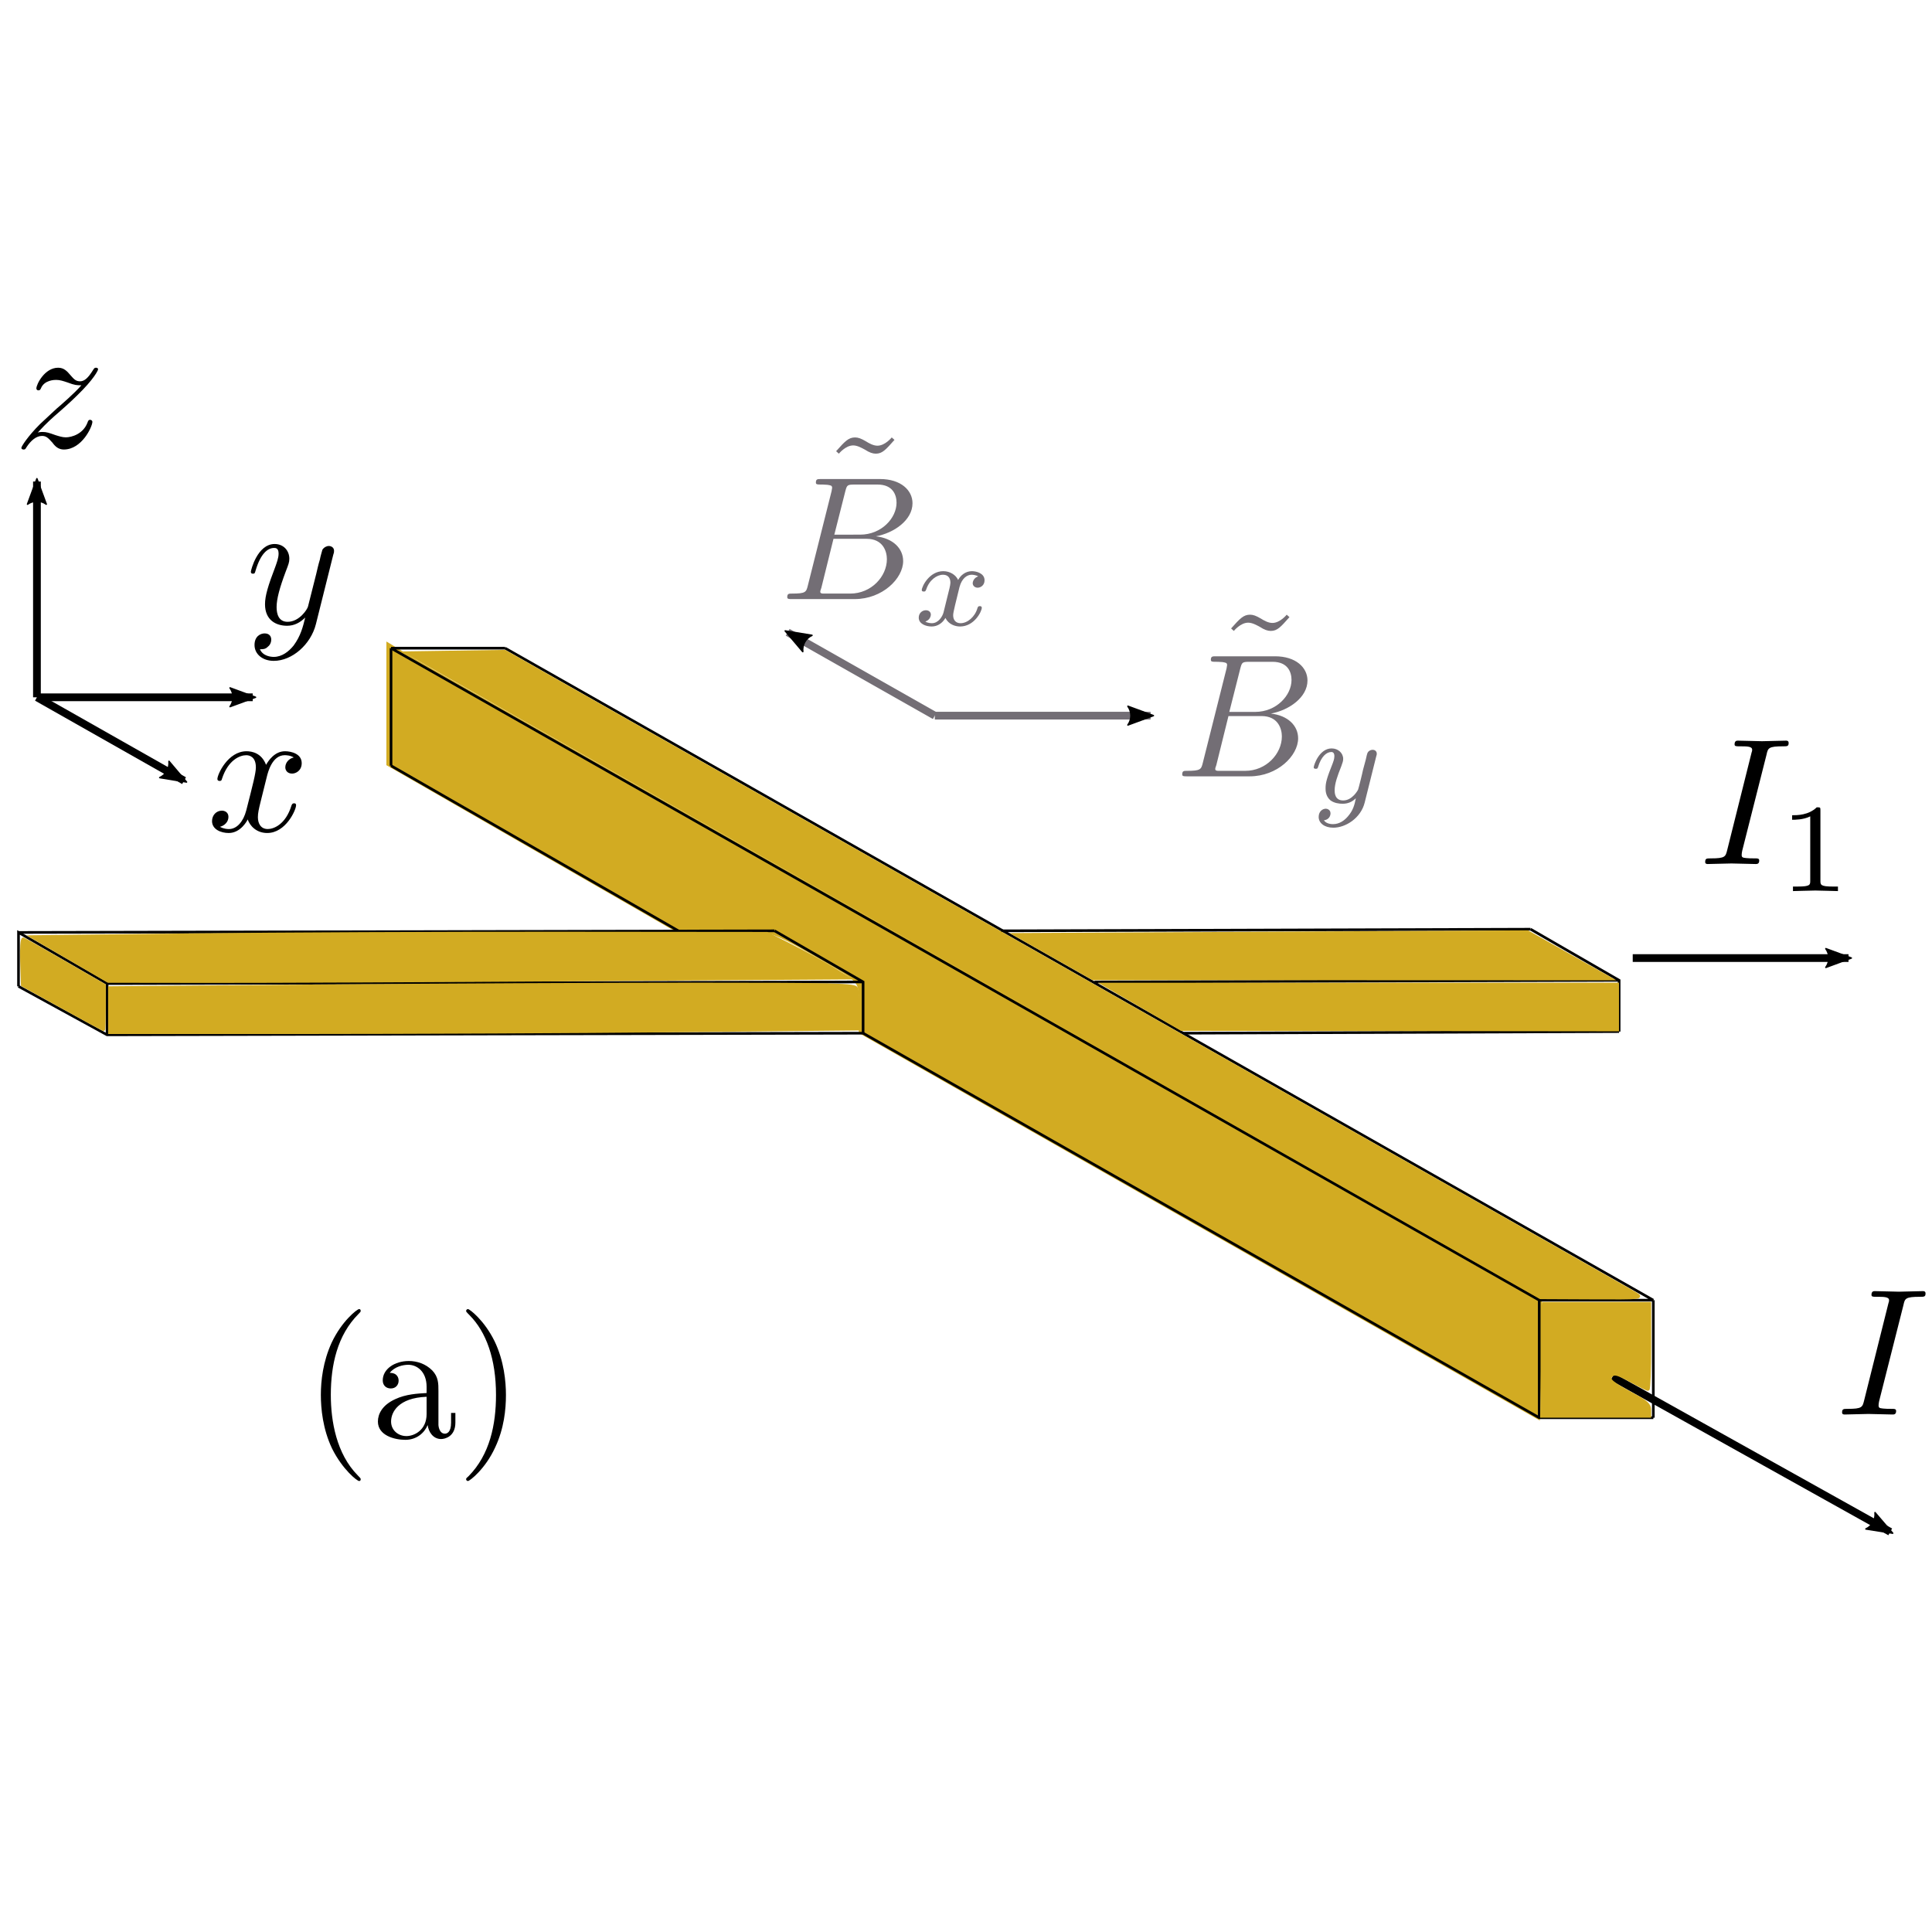 <?xml version="1.0" encoding="UTF-8" standalone="no"?>
<!-- Created with Inkscape (http://www.inkscape.org/) -->

<svg
   xmlns:dc="http://purl.org/dc/elements/1.1/"
   xmlns:cc="http://creativecommons.org/ns#"
   xmlns:rdf="http://www.w3.org/1999/02/22-rdf-syntax-ns#"
   xmlns:svg="http://www.w3.org/2000/svg"
   xmlns="http://www.w3.org/2000/svg"
   xmlns:xlink="http://www.w3.org/1999/xlink"
   xmlns:sodipodi="http://sodipodi.sourceforge.net/DTD/sodipodi-0.dtd"
   xmlns:inkscape="http://www.inkscape.org/namespaces/inkscape"
   width="150mm"
   height="150mm"
   viewBox="0 0 150 150"
   version="1.1"
   id="svg5"
   inkscape:version="0.92.5 (2060ec1f9f, 2020-04-08)"
   sodipodi:docname="dimple_180_2.svg">
  <sodipodi:namedview
     id="namedview7"
     pagecolor="#ffffff"
     bordercolor="#666666"
     borderopacity="1.0"
     inkscape:pageshadow="2"
     inkscape:pageopacity="0.0"
     inkscape:pagecheckerboard="0"
     inkscape:document-units="mm"
     showgrid="false"
     showguides="true"
     inkscape:guide-bbox="true"
     inkscape:zoom="0.90045947"
     inkscape:cx="127.73702"
     inkscape:cy="217.78971"
     inkscape:window-width="1312"
     inkscape:window-height="847"
     inkscape:window-x="66"
     inkscape:window-y="27"
     inkscape:window-maximized="0"
     inkscape:current-layer="layer1"
     fit-margin-top="0"
     fit-margin-left="0"
     fit-margin-right="0"
     fit-margin-bottom="0">
    <sodipodi:guide
       position="149.035,51.866"
       orientation="0,-1"
       id="guide7260"
       inkscape:locked="false" />
    <sodipodi:guide
       position="143.807,42.236"
       orientation="0,-1"
       id="guide7262"
       inkscape:locked="false" />
  </sodipodi:namedview>
  <defs
     id="defs2">
    <marker
       style="overflow:visible"
       id="Arrow2Lend"
       refX="0"
       refY="0"
       orient="auto"
       inkscape:stockid="Arrow2Lend"
       inkscape:isstock="true">
      <path
         transform="matrix(-1.1,0,0,-1.1,-1.1,0)"
         d="M 8.719,4.034 -2.207,0.016 8.719,-4.002 c -1.745,2.372 -1.735,5.617 -6e-7,8.035 z"
         style="fill:context-stroke;fill-rule:evenodd;stroke:context-stroke;stroke-width:0.625;stroke-linejoin:round"
         id="path4001" />
    </marker>
    <marker
       style="overflow:visible"
       id="Arrow2Lend-3"
       refX="0"
       refY="0"
       orient="auto"
       inkscape:stockid="Arrow2Lend"
       inkscape:isstock="true">
      <path
         transform="matrix(-1.1,0,0,-1.1,-1.1,0)"
         d="M 8.719,4.034 -2.207,0.016 8.719,-4.002 c -1.745,2.372 -1.735,5.617 -6e-7,8.035 z"
         style="fill:context-stroke;fill-rule:evenodd;stroke:context-stroke;stroke-width:0.625;stroke-linejoin:round"
         id="path4001-3" />
    </marker>
    <marker
       style="overflow:visible"
       id="Arrow2Lend-8"
       refX="0"
       refY="0"
       orient="auto"
       inkscape:stockid="Arrow2Lend"
       inkscape:isstock="true">
      <path
         transform="matrix(-1.1,0,0,-1.1,-1.1,0)"
         d="M 8.719,4.034 -2.207,0.016 8.719,-4.002 c -1.745,2.372 -1.735,5.617 -6e-7,8.035 z"
         style="fill:context-stroke;fill-rule:evenodd;stroke:context-stroke;stroke-width:0.625;stroke-linejoin:round"
         id="path4001-9" />
    </marker>
    <marker
       style="overflow:visible"
       id="Arrow2Lend-3-2"
       refX="0"
       refY="0"
       orient="auto"
       inkscape:stockid="Arrow2Lend"
       inkscape:isstock="true">
      <path
         transform="matrix(-1.1,0,0,-1.1,-1.1,0)"
         d="M 8.719,4.034 -2.207,0.016 8.719,-4.002 c -1.745,2.372 -1.735,5.617 -6e-7,8.035 z"
         style="fill:context-stroke;fill-rule:evenodd;stroke:context-stroke;stroke-width:0.625;stroke-linejoin:round"
         id="path4001-3-4" />
    </marker>
    <g
       id="g370">
      <symbol
         overflow="visible"
         id="symbol5612">
        <path
           style="stroke:none"
           d=""
           id="path7425" />
      </symbol>
      <symbol
         overflow="visible"
         id="symbol3005">
        <path
           style="stroke:none"
           d="M 3.328,-3.016 C 3.391,-3.266 3.625,-4.188 4.312,-4.188 c 0.047,0 0.297,0 0.5,0.125 C 4.531,-4 4.344,-3.766 4.344,-3.516 c 0,0.156 0.109,0.344 0.375,0.344 0.219,0 0.531,-0.172 0.531,-0.578 0,-0.516 -0.578,-0.656 -0.922,-0.656 -0.578,0 -0.922,0.531 -1.047,0.75 -0.25,-0.656 -0.781,-0.75 -1.078,-0.75 -1.031,0 -1.609,1.281 -1.609,1.531 0,0.109 0.109,0.109 0.125,0.109 0.078,0 0.109,-0.031 0.125,-0.109 0.344,-1.062 1,-1.312 1.344,-1.312 0.188,0 0.531,0.094 0.531,0.672 0,0.312 -0.172,0.969 -0.531,2.375 -0.156,0.609 -0.516,1.031 -0.953,1.031 -0.062,0 -0.281,0 -0.5,-0.125 0.25,-0.062 0.469,-0.266 0.469,-0.547 0,-0.266 -0.219,-0.344 -0.359,-0.344 -0.312,0 -0.547,0.25 -0.547,0.578 0,0.453 0.484,0.656 0.922,0.656 0.672,0 1.031,-0.703 1.047,-0.75 0.125,0.359 0.484,0.75 1.078,0.75 1.031,0 1.594,-1.281 1.594,-1.531 0,-0.109 -0.078,-0.109 -0.109,-0.109 -0.094,0 -0.109,0.047 -0.141,0.109 -0.328,1.078 -1,1.312 -1.312,1.312 -0.391,0 -0.547,-0.312 -0.547,-0.656 0,-0.219 0.047,-0.438 0.156,-0.875 z m 0,0"
           id="path3860" />
      </symbol>
    </g>
    <g
       id="g4048">
      <symbol
         overflow="visible"
         id="symbol8027">
        <path
           style="stroke:none"
           d=""
           id="path8920" />
      </symbol>
      <symbol
         overflow="visible"
         id="symbol476">
        <path
           style="stroke:none"
           d="m 4.844,-3.797 c 0.047,-0.141 0.047,-0.156 0.047,-0.234 0,-0.172 -0.141,-0.266 -0.297,-0.266 -0.094,0 -0.25,0.062 -0.344,0.203 -0.016,0.062 -0.109,0.359 -0.141,0.547 -0.078,0.25 -0.141,0.531 -0.203,0.797 l -0.453,1.797 c -0.031,0.141 -0.469,0.844 -1.125,0.844 -0.5,0 -0.609,-0.438 -0.609,-0.812 C 1.719,-1.375 1.891,-2 2.219,-2.875 2.375,-3.281 2.422,-3.391 2.422,-3.594 c 0,-0.438 -0.312,-0.812 -0.812,-0.812 -0.953,0 -1.312,1.453 -1.312,1.531 0,0.109 0.094,0.109 0.109,0.109 0.109,0 0.109,-0.031 0.156,-0.188 0.281,-0.938 0.672,-1.234 1.016,-1.234 0.078,0 0.25,0 0.25,0.312 0,0.25 -0.109,0.516 -0.172,0.703 -0.406,1.062 -0.578,1.625 -0.578,2.094 0,0.891 0.625,1.188 1.219,1.188 0.391,0 0.719,-0.172 1,-0.453 -0.125,0.516 -0.25,1.016 -0.641,1.547 -0.266,0.328 -0.641,0.625 -1.094,0.625 -0.141,0 -0.594,-0.031 -0.766,-0.422 0.156,0 0.297,0 0.422,-0.125 C 1.328,1.203 1.422,1.062 1.422,0.875 1.422,0.562 1.156,0.531 1.062,0.531 0.828,0.531 0.5,0.688 0.5,1.172 c 0,0.5 0.438,0.875 1.062,0.875 1.016,0 2.047,-0.906 2.328,-2.031 z m 0,0"
           id="path1762" />
      </symbol>
    </g>
    <g
       id="g2988">
      <symbol
         overflow="visible"
         id="symbol9135">
        <path
           style="stroke:none"
           d=""
           id="path9803" />
      </symbol>
      <symbol
         overflow="visible"
         id="symbol6830">
        <path
           style="stroke:none"
           d="m 1.328,-0.828 c 0.531,-0.578 0.828,-0.828 1.188,-1.141 0,0 0.609,-0.531 0.969,-0.891 C 4.438,-3.781 4.656,-4.266 4.656,-4.312 c 0,-0.094 -0.094,-0.094 -0.109,-0.094 -0.078,0 -0.094,0.016 -0.156,0.109 -0.297,0.484 -0.5,0.641 -0.734,0.641 -0.25,0 -0.359,-0.156 -0.516,-0.328 -0.188,-0.219 -0.359,-0.422 -0.688,-0.422 -0.75,0 -1.203,0.922 -1.203,1.141 0,0.047 0.031,0.109 0.109,0.109 0.094,0 0.109,-0.047 0.141,-0.109 0.188,-0.469 0.766,-0.469 0.844,-0.469 0.203,0 0.391,0.062 0.625,0.141 0.406,0.156 0.516,0.156 0.766,0.156 -0.359,0.422 -1.188,1.141 -1.375,1.297 l -0.906,0.844 C 0.781,-0.625 0.422,-0.062 0.422,0.016 c 0,0.094 0.109,0.094 0.125,0.094 0.078,0 0.094,-0.016 0.156,-0.125 0.234,-0.359 0.531,-0.625 0.859,-0.625 0.219,0 0.328,0.094 0.578,0.375 0.156,0.219 0.344,0.375 0.625,0.375 1,0 1.578,-1.266 1.578,-1.531 0,-0.047 -0.047,-0.109 -0.125,-0.109 -0.094,0 -0.109,0.062 -0.141,0.141 C 3.844,-0.75 3.203,-0.562 2.875,-0.562 c -0.188,0 -0.375,-0.062 -0.578,-0.125 -0.344,-0.125 -0.5,-0.172 -0.703,-0.172 -0.016,0 -0.172,0 -0.266,0.031 z m 0,0"
           id="path3696" />
      </symbol>
    </g>
    <g
       id="g8036">
      <symbol
         overflow="visible"
         id="symbol9472">
        <path
           style="stroke:none"
           d=""
           id="path9874" />
      </symbol>
      <symbol
         overflow="visible"
         id="symbol2458">
        <path
           style="stroke:none"
           d="M 3.734,-6.047 C 3.812,-6.406 3.844,-6.5 4.641,-6.5 c 0.234,0 0.312,0 0.312,-0.188 0,-0.125 -0.109,-0.125 -0.141,-0.125 -0.297,0 -1.031,0.031 -1.328,0.031 -0.297,0 -1.016,-0.031 -1.328,-0.031 -0.062,0 -0.188,0 -0.188,0.203 C 1.969,-6.5 2.047,-6.5 2.25,-6.5 c 0.406,0 0.688,0 0.688,0.188 0,0.047 0,0.078 -0.031,0.156 l -1.344,5.375 c -0.094,0.375 -0.109,0.469 -0.906,0.469 -0.234,0 -0.312,0 -0.312,0.203 C 0.344,0 0.453,0 0.484,0 0.781,0 1.5,-0.031 1.797,-0.031 2.094,-0.031 2.828,0 3.125,0 c 0.078,0 0.203,0 0.203,-0.188 0,-0.125 -0.078,-0.125 -0.297,-0.125 -0.188,0 -0.234,0 -0.422,-0.016 -0.219,-0.016 -0.25,-0.062 -0.25,-0.172 0,-0.078 0.016,-0.156 0.031,-0.234 z m 0,0"
           id="path9194" />
      </symbol>
    </g>
    <g
       id="g8330">
      <symbol
         overflow="visible"
         id="symbol9016">
        <path
           style="stroke:none"
           d=""
           id="path6327" />
      </symbol>
      <symbol
         overflow="visible"
         id="symbol4975">
        <path
           style="stroke:none"
           d="M 3.734,-6.047 C 3.812,-6.406 3.844,-6.5 4.641,-6.5 c 0.234,0 0.312,0 0.312,-0.188 0,-0.125 -0.109,-0.125 -0.141,-0.125 -0.297,0 -1.031,0.031 -1.328,0.031 -0.297,0 -1.016,-0.031 -1.328,-0.031 -0.062,0 -0.188,0 -0.188,0.203 C 1.969,-6.5 2.047,-6.5 2.25,-6.5 c 0.406,0 0.688,0 0.688,0.188 0,0.047 0,0.078 -0.031,0.156 l -1.344,5.375 c -0.094,0.375 -0.109,0.469 -0.906,0.469 -0.234,0 -0.312,0 -0.312,0.203 C 0.344,0 0.453,0 0.484,0 0.781,0 1.5,-0.031 1.797,-0.031 2.094,-0.031 2.828,0 3.125,0 c 0.078,0 0.203,0 0.203,-0.188 0,-0.125 -0.078,-0.125 -0.297,-0.125 -0.188,0 -0.234,0 -0.422,-0.016 -0.219,-0.016 -0.25,-0.062 -0.25,-0.172 0,-0.078 0.016,-0.156 0.031,-0.234 z m 0,0"
           id="path3393" />
      </symbol>
      <symbol
         overflow="visible"
         id="symbol4904">
        <path
           style="stroke:none"
           d=""
           id="path7843" />
      </symbol>
      <symbol
         overflow="visible"
         id="symbol6753">
        <path
           style="stroke:none"
           d="m 2.328,-4.438 c 0,-0.188 0,-0.188 -0.203,-0.188 -0.453,0.438 -1.078,0.438 -1.359,0.438 v 0.25 c 0.156,0 0.625,0 1,-0.188 v 3.547 c 0,0.234 0,0.328 -0.688,0.328 H 0.812 V 0 c 0.125,0 0.984,-0.031 1.234,-0.031 0.219,0 1.094,0.031 1.25,0.031 V -0.25 H 3.031 c -0.703,0 -0.703,-0.094 -0.703,-0.328 z m 0,0"
           id="path1925" />
      </symbol>
    </g>
    <marker
       style="overflow:visible"
       id="Arrow2Lend-8-1"
       refX="0"
       refY="0"
       orient="auto"
       inkscape:stockid="Arrow2Lend"
       inkscape:isstock="true">
      <path
         transform="matrix(-1.1,0,0,-1.1,-1.1,0)"
         d="M 8.719,4.034 -2.207,0.016 8.719,-4.002 c -1.745,2.372 -1.735,5.617 -6e-7,8.035 z"
         style="fill:context-stroke;fill-rule:evenodd;stroke:context-stroke;stroke-width:0.625;stroke-linejoin:round"
         id="path4001-9-6" />
    </marker>
    <marker
       style="overflow:visible"
       id="Arrow2Lend-8-5"
       refX="0"
       refY="0"
       orient="auto"
       inkscape:stockid="Arrow2Lend"
       inkscape:isstock="true">
      <path
         transform="matrix(-1.1,0,0,-1.1,-1.1,0)"
         d="M 8.719,4.034 -2.207,0.016 8.719,-4.002 c -1.745,2.372 -1.735,5.617 -6e-7,8.035 z"
         style="fill:context-stroke;fill-rule:evenodd;stroke:context-stroke;stroke-width:0.625;stroke-linejoin:round"
         id="path4001-9-0" />
    </marker>
    <marker
       style="overflow:visible"
       id="Arrow2Lend-3-4"
       refX="0"
       refY="0"
       orient="auto"
       inkscape:stockid="Arrow2Lend"
       inkscape:isstock="true">
      <path
         transform="matrix(-1.1,0,0,-1.1,-1.1,0)"
         d="M 8.719,4.034 -2.207,0.016 8.719,-4.002 c -1.745,2.372 -1.735,5.617 -6e-7,8.035 z"
         style="fill:context-stroke;fill-rule:evenodd;stroke:context-stroke;stroke-width:0.625;stroke-linejoin:round"
         id="path4001-3-1" />
    </marker>
    <g
       id="g4418">
      <symbol
         overflow="visible"
         id="symbol3505">
        <path
           style="stroke:none"
           d=""
           id="path9776" />
      </symbol>
      <symbol
         overflow="visible"
         id="symbol6317">
        <path
           style="stroke:none"
           d="M 4.141,-6.516 3.984,-6.656 c 0,0 -0.375,0.469 -0.812,0.469 -0.234,0 -0.484,-0.141 -0.656,-0.25 C 2.25,-6.594 2.078,-6.656 1.906,-6.656 c -0.375,0 -0.578,0.219 -1.078,0.781 l 0.156,0.141 c 0,0 0.375,-0.469 0.812,-0.469 0.234,0 0.484,0.141 0.656,0.234 0.266,0.172 0.453,0.234 0.625,0.234 0.375,0 0.562,-0.219 1.062,-0.781 z m 0,0"
           id="path5573" />
      </symbol>
      <symbol
         overflow="visible"
         id="symbol2976">
        <path
           style="stroke:none"
           d=""
           id="path8832" />
      </symbol>
      <symbol
         overflow="visible"
         id="symbol4719">
        <path
           style="stroke:none"
           d="M 1.594,-0.781 C 1.5,-0.391 1.469,-0.312 0.688,-0.312 c -0.172,0 -0.266,0 -0.266,0.203 C 0.422,0 0.516,0 0.688,0 H 4.25 C 5.828,0 7,-1.172 7,-2.156 7,-2.875 6.422,-3.453 5.453,-3.562 6.484,-3.75 7.531,-4.484 7.531,-5.438 c 0,-0.734 -0.656,-1.375 -1.844,-1.375 H 2.328 c -0.188,0 -0.281,0 -0.281,0.203 0,0.109 0.094,0.109 0.281,0.109 0.016,0 0.203,0 0.375,0.016 0.172,0.031 0.266,0.031 0.266,0.172 0,0.031 -0.016,0.062 -0.031,0.188 z m 1.5,-2.875 0.625,-2.469 C 3.812,-6.469 3.828,-6.5 4.25,-6.5 h 1.297 c 0.875,0 1.078,0.594 1.078,1.031 0,0.875 -0.859,1.812 -2.062,1.812 z m -0.438,3.344 c -0.141,0 -0.156,0 -0.219,0 -0.109,-0.016 -0.141,-0.031 -0.141,-0.109 0,-0.031 0,-0.047 0.062,-0.219 l 0.688,-2.781 h 1.875 c 0.953,0 1.156,0.734 1.156,1.156 C 6.078,-1.281 5.188,-0.312 4,-0.312 Z m 0,0"
           id="path434" />
      </symbol>
      <symbol
         overflow="visible"
         id="symbol2832">
        <path
           style="stroke:none"
           d=""
           id="path5360" />
      </symbol>
      <symbol
         overflow="visible"
         id="symbol2653">
        <path
           style="stroke:none"
           d="M 3.875,-2.625 C 3.906,-2.719 3.906,-2.734 3.906,-2.781 3.906,-2.922 3.797,-3 3.672,-3 3.594,-3 3.469,-2.969 3.391,-2.844 3.359,-2.797 3.312,-2.578 3.281,-2.438 L 3.125,-1.859 c -0.031,0.172 -0.25,1.047 -0.281,1.125 0,0 -0.312,0.609 -0.844,0.609 -0.484,0 -0.484,-0.453 -0.484,-0.578 0,-0.375 0.156,-0.812 0.375,-1.359 C 1.969,-2.281 2,-2.359 2,-2.484 2,-2.812 1.719,-3.078 1.344,-3.078 0.641,-3.078 0.328,-2.125 0.328,-2 c 0,0.078 0.094,0.078 0.125,0.078 0.094,0 0.094,-0.031 0.125,-0.109 C 0.75,-2.609 1.047,-2.875 1.328,-2.875 1.438,-2.875 1.5,-2.797 1.5,-2.641 c 0,0.172 -0.062,0.312 -0.094,0.406 C 1.062,-1.375 1,-1.125 1,-0.812 1,-0.703 1,-0.375 1.266,-0.141 1.484,0.031 1.781,0.062 1.969,0.062 2.25,0.062 2.5,-0.031 2.719,-0.25 2.641,0.141 2.562,0.438 2.266,0.781 2.078,1 1.797,1.219 1.422,1.219 c -0.047,0 -0.375,0 -0.516,-0.219 0.375,-0.047 0.375,-0.375 0.375,-0.391 0,-0.219 -0.203,-0.266 -0.266,-0.266 -0.172,0 -0.406,0.141 -0.406,0.469 0,0.344 0.328,0.609 0.828,0.609 C 2.141,1.422 3,0.875 3.219,0 Z m 0,0"
           id="path8540" />
      </symbol>
    </g>
    <g
       id="g7565">
      <symbol
         overflow="visible"
         id="symbol8679">
        <path
           style="stroke:none"
           d=""
           id="path5810" />
      </symbol>
      <symbol
         overflow="visible"
         id="symbol7400">
        <path
           style="stroke:none"
           d="M 4.141,-6.516 3.984,-6.656 c 0,0 -0.375,0.469 -0.812,0.469 -0.234,0 -0.484,-0.141 -0.656,-0.25 C 2.25,-6.594 2.078,-6.656 1.906,-6.656 c -0.375,0 -0.578,0.219 -1.078,0.781 l 0.156,0.141 c 0,0 0.375,-0.469 0.812,-0.469 0.234,0 0.484,0.141 0.656,0.234 0.266,0.172 0.453,0.234 0.625,0.234 0.375,0 0.562,-0.219 1.062,-0.781 z m 0,0"
           id="path4181" />
      </symbol>
      <symbol
         overflow="visible"
         id="symbol5786">
        <path
           style="stroke:none"
           d=""
           id="path1821" />
      </symbol>
      <symbol
         overflow="visible"
         id="symbol291">
        <path
           style="stroke:none"
           d="M 1.594,-0.781 C 1.5,-0.391 1.469,-0.312 0.688,-0.312 c -0.172,0 -0.266,0 -0.266,0.203 C 0.422,0 0.516,0 0.688,0 H 4.25 C 5.828,0 7,-1.172 7,-2.156 7,-2.875 6.422,-3.453 5.453,-3.562 6.484,-3.75 7.531,-4.484 7.531,-5.438 c 0,-0.734 -0.656,-1.375 -1.844,-1.375 H 2.328 c -0.188,0 -0.281,0 -0.281,0.203 0,0.109 0.094,0.109 0.281,0.109 0.016,0 0.203,0 0.375,0.016 0.172,0.031 0.266,0.031 0.266,0.172 0,0.031 -0.016,0.062 -0.031,0.188 z m 1.5,-2.875 0.625,-2.469 C 3.812,-6.469 3.828,-6.5 4.25,-6.5 h 1.297 c 0.875,0 1.078,0.594 1.078,1.031 0,0.875 -0.859,1.812 -2.062,1.812 z m -0.438,3.344 c -0.141,0 -0.156,0 -0.219,0 -0.109,-0.016 -0.141,-0.031 -0.141,-0.109 0,-0.031 0,-0.047 0.062,-0.219 l 0.688,-2.781 h 1.875 c 0.953,0 1.156,0.734 1.156,1.156 C 6.078,-1.281 5.188,-0.312 4,-0.312 Z m 0,0"
           id="path2666" />
      </symbol>
      <symbol
         overflow="visible"
         id="symbol6916">
        <path
           style="stroke:none"
           d=""
           id="path7812" />
      </symbol>
      <symbol
         overflow="visible"
         id="symbol4266">
        <path
           style="stroke:none"
           d="M 1.734,-0.734 C 1.672,-0.5 1.438,-0.125 1.078,-0.125 c -0.016,0 -0.234,0 -0.375,-0.094 0.281,-0.094 0.312,-0.344 0.312,-0.391 0,-0.156 -0.125,-0.25 -0.281,-0.25 -0.203,0 -0.406,0.156 -0.406,0.422 0,0.344 0.391,0.5 0.734,0.5 0.328,0 0.609,-0.188 0.781,-0.484 C 2.016,-0.062 2.391,0.062 2.672,0.062 c 0.812,0 1.234,-0.859 1.234,-1.062 0,-0.094 -0.094,-0.094 -0.109,-0.094 -0.109,0 -0.109,0.047 -0.141,0.125 -0.141,0.484 -0.562,0.844 -0.953,0.844 -0.281,0 -0.422,-0.188 -0.422,-0.453 0,-0.188 0.172,-0.812 0.359,-1.594 C 2.781,-2.703 3.094,-2.875 3.328,-2.875 c 0.016,0 0.219,0 0.375,0.094 -0.219,0.062 -0.312,0.266 -0.312,0.391 0,0.141 0.125,0.25 0.281,0.25 0.156,0 0.391,-0.125 0.391,-0.422 0,-0.391 -0.453,-0.516 -0.719,-0.516 -0.359,0 -0.641,0.234 -0.781,0.5 -0.125,-0.281 -0.453,-0.5 -0.844,-0.5 C 0.938,-3.078 0.5,-2.219 0.5,-2 c 0,0.078 0.094,0.078 0.109,0.078 0.094,0 0.094,-0.016 0.141,-0.109 C 0.922,-2.578 1.359,-2.875 1.703,-2.875 1.938,-2.875 2.125,-2.75 2.125,-2.422 2.125,-2.281 2.031,-1.938 1.969,-1.688 Z m 0,0"
           id="path2083" />
      </symbol>
    </g>
    <g
       id="g64">
      <symbol
         overflow="visible"
         id="symbol2367">
        <path
           style="stroke:none"
           d=""
           id="path1469" />
      </symbol>
      <symbol
         overflow="visible"
         id="symbol2332">
        <path
           style="stroke:none"
           d="m 3.297,2.391 c 0,-0.031 0,-0.047 -0.172,-0.219 C 1.891,0.922 1.562,-0.969 1.562,-2.5 c 0,-1.734 0.375,-3.469 1.609,-4.703 0.125,-0.125 0.125,-0.141 0.125,-0.172 0,-0.078 -0.031,-0.109 -0.094,-0.109 -0.109,0 -1,0.688 -1.594,1.953 -0.5,1.094 -0.625,2.203 -0.625,3.031 0,0.781 0.109,1.984 0.656,3.125 C 2.25,1.844 3.094,2.5 3.203,2.5 c 0.062,0 0.094,-0.031 0.094,-0.109 z m 0,0"
           id="path7824" />
      </symbol>
      <symbol
         overflow="visible"
         id="symbol9693">
        <path
           style="stroke:none"
           d="m 3.312,-0.75 c 0.047,0.391 0.312,0.812 0.781,0.812 0.219,0 0.828,-0.141 0.828,-0.953 v -0.562 h -0.25 v 0.562 c 0,0.578 -0.25,0.641 -0.359,0.641 -0.328,0 -0.375,-0.453 -0.375,-0.5 v -1.984 c 0,-0.422 0,-0.812 -0.359,-1.188 C 3.188,-4.312 2.688,-4.469 2.219,-4.469 c -0.828,0 -1.516,0.469 -1.516,1.125 0,0.297 0.203,0.469 0.469,0.469 0.281,0 0.453,-0.203 0.453,-0.453 0,-0.125 -0.047,-0.453 -0.516,-0.453 C 1.391,-4.141 1.875,-4.25 2.188,-4.25 c 0.5,0 1.062,0.391 1.062,1.281 v 0.359 c -0.516,0.031 -1.203,0.062 -1.828,0.359 -0.75,0.344 -1,0.859 -1,1.297 0,0.812 0.969,1.062 1.594,1.062 0.656,0 1.109,-0.406 1.297,-0.859 z M 3.25,-2.391 v 1 c 0,0.938 -0.719,1.281 -1.172,1.281 -0.484,0 -0.891,-0.344 -0.891,-0.844 0,-0.547 0.422,-1.375 2.062,-1.438 z m 0,0"
           id="path2732" />
      </symbol>
      <symbol
         overflow="visible"
         id="symbol6015">
        <path
           style="stroke:none"
           d="m 2.875,-2.5 c 0,-0.766 -0.109,-1.969 -0.656,-3.109 -0.594,-1.219 -1.453,-1.875 -1.547,-1.875 -0.062,0 -0.109,0.047 -0.109,0.109 0,0.031 0,0.047 0.188,0.234 0.984,0.984 1.547,2.562 1.547,4.641 0,1.719 -0.359,3.469 -1.594,4.719 C 0.562,2.344 0.562,2.359 0.562,2.391 0.562,2.453 0.609,2.5 0.672,2.5 0.766,2.5 1.672,1.812 2.25,0.547 2.766,-0.547 2.875,-1.656 2.875,-2.5 Z m 0,0"
           id="path7563" />
      </symbol>
    </g>
  </defs>
  <g
     inkscape:label="Layer 1"
     inkscape:groupmode="layer"
     id="layer1"
     transform="translate(-3.881,-130.574)">
    <path
       style="fill:#d2ab22;fill-opacity:1;stroke:#d2ab22;stroke-width:1.124;stroke-opacity:1"
       d="m 97.011,225.183 -25.891,-14.733 -0.002,-2.008 c -0.002,-1.98 -0.053,-2.037 -3.737,-4.132 -3.552,-2.021 -3.902,-2.117 -7.173,-1.966 l -3.439,0.159 -11.163,-6.423 -11.163,-6.423 v -4.14 -4.14 l 1.611,0.976 c 0.886,0.537 20.789,11.85 44.23,25.141 23.441,13.291 42.685,24.216 42.764,24.277 0.08,0.061 0.08,1.919 0,4.128 l -0.145,4.016 z"
       id="path1820" />
    <path
       id="path1370-5"
       style="fill:none;stroke:#000000;stroke-width:0.205px;stroke-linecap:butt;stroke-linejoin:miter;stroke-opacity:1"
       d="m 34.24,180.898 h 8.858 m 80.289,50.622 h 8.858 M 43.098,180.898 132.244,231.52 M 34.24,180.898 123.387,231.52"
       sodipodi:nodetypes="cccccccc" />
    <path
       id="path1370-5-7"
       style="fill:none;stroke:#000000;stroke-width:0.6;stroke-linecap:butt;stroke-linejoin:miter;stroke-miterlimit:4;stroke-dasharray:none;stroke-opacity:1;marker-end:url(#Arrow2Lend)"
       d="m 129.069,237.471 21.569,12.037"
       sodipodi:nodetypes="cc" />
    <path
       id="path1370-5-7-6"
       style="fill:none;stroke:#000000;stroke-width:0.6;stroke-linecap:butt;stroke-linejoin:miter;stroke-miterlimit:4;stroke-dasharray:none;stroke-opacity:1;marker-end:url(#Arrow2Lend-8)"
       d="m 6.749,184.712 11.423,6.473"
       sodipodi:nodetypes="cc"
       inkscape:connector-curvature="0" />
    <path
       id="path1370-5-7-6-0"
       style="fill:none;stroke:#736e75;stroke-width:0.6;stroke-linecap:butt;stroke-linejoin:miter;stroke-miterlimit:4;stroke-dasharray:none;stroke-opacity:1;marker-end:url(#Arrow2Lend-8-5)"
       d="m 76.459,186.137 -11.423,-6.473"
       sodipodi:nodetypes="cc" />
    <path
       style="fill:none;stroke:#000000;stroke-width:0.205px;stroke-linecap:butt;stroke-linejoin:miter;stroke-opacity:1"
       d="m 34.24,180.898 v 9.126"
       id="path1584"
       sodipodi:nodetypes="cc" />
    <path
       style="fill:none;stroke:#000000;stroke-width:0.205px;stroke-linecap:butt;stroke-linejoin:miter;stroke-opacity:1"
       d="m 132.244,231.52 v 9.126"
       id="path1584-1" />
    <path
       style="fill:none;stroke:#000000;stroke-width:0.205px;stroke-linecap:butt;stroke-linejoin:miter;stroke-opacity:1"
       d="m 123.387,231.52 v 9.126"
       id="path1584-1-9" />
    <path
       style="fill:none;stroke:#000000;stroke-width:0.205px;stroke-linecap:butt;stroke-linejoin:miter;stroke-opacity:1"
       d="m 34.24,190.024 22.476,12.917 m 14.176,7.85 52.495,29.855 h 8.858"
       id="path1838"
       sodipodi:nodetypes="ccccc" />
    <path
       style="fill:none;stroke:#000000;stroke-width:0.205px;stroke-linecap:butt;stroke-linejoin:miter;stroke-opacity:1"
       d="m 64.016,202.842 6.876,3.97 v 3.979"
       id="path1840"
       sodipodi:nodetypes="ccc" />
    <path
       style="fill:none;stroke:#000000;stroke-width:0.205px;stroke-linecap:butt;stroke-linejoin:miter;stroke-opacity:1"
       d="m 5.318,207.152 v -4.184 l 6.876,3.97 v 3.979"
       id="path1840-5"
       sodipodi:nodetypes="cccc" />
    <path
       style="fill:none;stroke:#000000;stroke-width:0.205px;stroke-linecap:butt;stroke-linejoin:miter;stroke-opacity:1"
       d="M 64.016,202.842 5.318,202.968"
       id="path1842"
       sodipodi:nodetypes="cc" />
    <path
       style="fill:none;stroke:#000000;stroke-width:0.205px;stroke-linecap:butt;stroke-linejoin:miter;stroke-opacity:1"
       d="m 12.195,206.938 58.698,-0.126"
       id="path1979"
       sodipodi:nodetypes="cc" />
    <path
       style="fill:none;stroke:#000000;stroke-width:0.205px;stroke-linecap:butt;stroke-linejoin:miter;stroke-opacity:1"
       d="m 5.318,207.152 6.876,3.765 58.698,-0.126"
       id="path3197" />
    <path
       style="fill:none;stroke:#000000;stroke-width:0.205px;stroke-linecap:butt;stroke-linejoin:miter;stroke-opacity:1"
       d="m 122.714,202.717 6.876,3.97 v 3.979"
       id="path1840-0"
       sodipodi:nodetypes="ccc" />
    <path
       style="fill:none;stroke:#000000;stroke-width:0.205px;stroke-linecap:butt;stroke-linejoin:miter;stroke-opacity:1"
       d="m 122.714,202.717 -41.133,0.126"
       id="path1842-9"
       sodipodi:nodetypes="cc" />
    <path
       style="fill:none;stroke:#000000;stroke-width:0.205px;stroke-linecap:butt;stroke-linejoin:miter;stroke-opacity:1"
       d="m 88.856,206.812 40.734,-0.126"
       id="path1979-5"
       sodipodi:nodetypes="cc" />
    <path
       style="fill:none;stroke:#000000;stroke-width:0.205px;stroke-linecap:butt;stroke-linejoin:miter;stroke-opacity:1"
       d="m 95.722,210.791 33.867,-0.126"
       id="path3197-6"
       sodipodi:nodetypes="cc" />
    <path
       style="fill:none;stroke:#000000;stroke-width:0.6;stroke-linecap:butt;stroke-linejoin:miter;stroke-miterlimit:4;stroke-dasharray:none;stroke-opacity:1;marker-end:url(#Arrow2Lend)"
       d="m 130.646,204.958 h 16.753"
       id="path3898" />
    <path
       style="fill:none;stroke:#000000;stroke-width:0.6;stroke-linecap:butt;stroke-linejoin:miter;stroke-miterlimit:4;stroke-dasharray:none;stroke-opacity:1;marker-end:url(#Arrow2Lend-3)"
       d="M 6.749,184.712 H 23.502"
       id="path3898-3"
       inkscape:connector-curvature="0" />
    <path
       style="fill:none;stroke:#000000;stroke-width:0.6;stroke-linecap:butt;stroke-linejoin:miter;stroke-miterlimit:4;stroke-dasharray:none;stroke-opacity:1;marker-end:url(#Arrow2Lend-3-2)"
       d="M 6.749,184.712 V 167.959"
       id="path3898-3-9"
       inkscape:connector-curvature="0" />
    <g
       inkscape:label=""
       transform="matrix(1.406,0,0,1.406,-109.322,79.855)"
       id="g1030">
      <g
         id="g19">
        <g
           style="fill:#000000;fill-opacity:1"
           id="g4223">
          <use
             xlink:href="#symbol3005"
             x="91.925"
             y="81.963"
             id="use8342"
             width="100%"
             height="100%" />
        </g>
      </g>
    </g>
    <g
       inkscape:label=""
       transform="matrix(1.406,0,0,1.406,-106.307,63.765)"
       id="g1150">
      <g
         id="g4657">
        <g
           style="fill:#000000;fill-opacity:1"
           id="g716">
          <use
             xlink:href="#symbol476"
             x="91.925"
             y="81.963"
             id="use2516"
             width="100%"
             height="100%" />
        </g>
      </g>
    </g>
    <g
       inkscape:label=""
       transform="matrix(1.406,0,0,1.406,-124.299,50.079)"
       id="g1288">
      <g
         id="g7872">
        <g
           style="fill:#000000;fill-opacity:1"
           id="g3319">
          <use
             xlink:href="#symbol6830"
             x="91.925"
             y="81.963"
             id="use577"
             width="100%"
             height="100%" />
        </g>
      </g>
    </g>
    <g
       inkscape:label=""
       transform="matrix(1.406,0,0,1.406,17.169,125.156)"
       id="g1444">
      <g
         id="g5134">
        <g
           style="fill:#000000;fill-opacity:1"
           id="g4166">
          <use
             xlink:href="#symbol2458"
             x="91.925"
             y="81.963"
             id="use8320"
             width="100%"
             height="100%" />
        </g>
      </g>
    </g>
    <g
       inkscape:label=""
       transform="matrix(1.406,0,0,1.406,6.54,82.417)"
       id="g1624">
      <g
         id="g5815">
        <g
           style="fill:#000000;fill-opacity:1"
           id="g2594">
          <use
             xlink:href="#symbol4975"
             x="91.925"
             y="81.963"
             id="use8208"
             width="100%"
             height="100%" />
        </g>
        <g
           style="fill:#000000;fill-opacity:1"
           id="g5713">
          <use
             xlink:href="#symbol6753"
             x="96.305"
             y="83.457"
             id="use1246"
             width="100%"
             height="100%" />
        </g>
      </g>
    </g>
    <path
       style="fill:#d2ab22;fill-opacity:1;stroke:#d2ab22;stroke-width:0.236;stroke-miterlimit:4;stroke-dasharray:none;stroke-opacity:1"
       d="M 88.945,211.663 C 69.927,200.853 50.127,189.59 44.946,186.635 l -9.422,-5.373 3.776,-0.057 3.776,-0.057 43.556,24.728 c 23.956,13.6 43.838,24.897 44.181,25.105 0.617,0.372 0.573,0.376 -3.333,0.358 l -3.958,-0.019 -34.578,-19.655 z"
       id="path2723" />
    <path
       style="fill:#d2ab22;fill-opacity:1;stroke:#d2ab22;stroke-width:0.236;stroke-miterlimit:4;stroke-dasharray:none;stroke-opacity:1"
       d="m 123.655,236.15 0.077,-4.373 4.114,-7.9e-4 4.114,-8e-4 v 3.333 c 0,1.833 -0.058,3.333 -0.13,3.333 -0.071,0 -0.679,-0.302 -1.35,-0.671 -0.993,-0.546 -1.269,-0.621 -1.485,-0.403 -0.318,0.322 -0.036,0.566 1.766,1.531 0.939,0.503 1.198,0.748 1.198,1.133 v 0.492 h -4.191 -4.191 z"
       id="path2799" />
    <path
       style="fill:#d2ab22;fill-opacity:1;stroke:#d2ab22;stroke-width:0.236;stroke-miterlimit:4;stroke-dasharray:none;stroke-opacity:1"
       d="m 9.324,205.031 -2.966,-1.728 12.339,-0.143 c 6.787,-0.079 19.627,-0.136 28.534,-0.128 l 16.195,0.015 2.032,1.03 c 1.117,0.566 2.53,1.344 3.14,1.727 l 1.108,0.697 -20.793,0.139 c -11.436,0.076 -24.355,0.134 -28.708,0.129 l -7.916,-0.01 z"
       id="path2838" />
    <path
       style="fill:#d2ab22;fill-opacity:1;stroke:#d2ab22;stroke-width:0.236;stroke-miterlimit:4;stroke-dasharray:none;stroke-opacity:1"
       d="m 12.394,209 v -1.736 l 16.404,-0.138 c 9.022,-0.076 22.041,-0.138 28.932,-0.138 11.232,-1.3e-4 12.541,0.034 12.654,0.329 0.07,0.181 0.126,0.963 0.126,1.736 v 1.407 l -13.904,0.138 c -7.647,0.076 -20.724,0.138 -29.058,0.138 l -15.154,1.7e-4 z"
       id="path2877" />
    <path
       style="fill:#d2ab22;fill-opacity:1;stroke:#d2ab22;stroke-width:0.236;stroke-miterlimit:4;stroke-dasharray:none;stroke-opacity:1"
       d="m 85.717,204.845 -3.02,-1.712 19.893,-0.105 19.893,-0.105 3.226,1.823 3.226,1.823 -20.099,-0.007 -20.099,-0.007 z"
       id="path2916" />
    <path
       style="fill:#d2ab22;fill-opacity:1;stroke:#d2ab22;stroke-width:0.236;stroke-miterlimit:4;stroke-dasharray:none;stroke-opacity:1"
       d="m 94.153,209.649 c -0.802,-0.463 -2.161,-1.25 -3.02,-1.749 l -1.562,-0.906 19.945,-0.004 19.945,-0.004 v 1.771 1.771 l -16.925,-0.018 -16.925,-0.018 -1.458,-0.843 z"
       id="path2955" />
    <path
       style="fill:#d2ab22;fill-opacity:1;stroke:#d2ab22;stroke-width:0.236;stroke-miterlimit:4;stroke-dasharray:none;stroke-opacity:1"
       d="m 8.749,208.781 -3.125,-1.727 -0.06,-1.824 c -0.034,-1.019 0.022,-1.792 0.127,-1.752 0.103,0.04 1.56,0.865 3.237,1.833 l 3.05,1.761 v 1.728 c 0,0.951 -0.023,1.724 -0.052,1.718 -0.029,-0.005 -1.458,-0.787 -3.177,-1.737 z"
       id="path2994" />
    <path
       style="fill:none;stroke:#736e75;stroke-width:0.6;stroke-linecap:butt;stroke-linejoin:miter;stroke-miterlimit:4;stroke-dasharray:none;stroke-opacity:1;marker-end:url(#Arrow2Lend-3-4)"
       d="M 76.459,186.137 H 93.212"
       id="path3898-3-7" />
    <g
       inkscape:label=""
       transform="matrix(1.337,0,0,1.337,-95.426,132.633)"
       id="g8650">
      <g
         id="g654">
        <g
           style="fill:#000000;fill-opacity:1"
           id="g1679">
          <use
             xlink:href="#symbol2332"
             x="91.925"
             y="81.963"
             id="use5733"
             width="100%"
             height="100%" />
          <use
             xlink:href="#symbol9693"
             x="95.799"
             y="81.963"
             id="use7248"
             width="100%"
             height="100%" />
          <use
             xlink:href="#symbol6015"
             x="100.781"
             y="81.963"
             id="use5460"
             width="100%"
             height="100%" />
        </g>
      </g>
    </g>
    <g
       inkscape:label=""
       transform="matrix(1.368,0,0,1.368,-30.662,78.723)"
       id="g6866-3"
       style="fill:#736e75;fill-opacity:1;stroke:#736e75;stroke-opacity:1">
      <g
         id="g5644-6"
         style="fill:#736e75;fill-opacity:1;stroke:#736e75;stroke-opacity:1">
        <g
           style="fill:#736e75;fill-opacity:1;stroke:#736e75;stroke-opacity:1"
           id="g2223-7">
          <use
             xlink:href="#symbol6317"
             x="94.293"
             y="79.445"
             id="use2859-5"
             width="100%"
             height="100%"
             style="fill:#736e75;fill-opacity:1;stroke:#736e75;stroke-opacity:1" />
        </g>
        <g
           style="fill:#736e75;fill-opacity:1;stroke:#736e75;stroke-opacity:1"
           id="g2967-3">
          <use
             xlink:href="#symbol4719"
             x="91.925"
             y="81.963"
             id="use9086-5"
             width="100%"
             height="100%"
             style="fill:#736e75;fill-opacity:1;stroke:#736e75;stroke-opacity:1" />
        </g>
        <g
           style="fill:#736e75;fill-opacity:1;stroke:#736e75;stroke-opacity:1"
           id="g6353-6">
          <use
             xlink:href="#symbol2653"
             x="99.482"
             y="83.457"
             id="use1837-2"
             width="100%"
             height="100%"
             style="fill:#736e75;fill-opacity:1;stroke:#736e75;stroke-opacity:1" />
        </g>
      </g>
    </g>
    <g
       inkscape:label=""
       transform="matrix(1.368,0,0,1.368,-61.328,64.961)"
       id="g7217-9"
       style="fill:#736e75;fill-opacity:1;stroke:#736e75;stroke-opacity:1">
      <g
         id="g2677-1"
         style="fill:#736e75;fill-opacity:1;stroke:#736e75;stroke-opacity:1">
        <g
           style="fill:#736e75;fill-opacity:1;stroke:#736e75;stroke-opacity:1"
           id="g3911-2">
          <use
             xlink:href="#symbol7400"
             x="94.293"
             y="79.445"
             id="use3079-7"
             width="100%"
             height="100%"
             style="fill:#736e75;fill-opacity:1;stroke:#736e75;stroke-opacity:1" />
        </g>
        <g
           style="fill:#736e75;fill-opacity:1;stroke:#736e75;stroke-opacity:1"
           id="g9756-0">
          <use
             xlink:href="#symbol291"
             x="91.925"
             y="81.963"
             id="use8418-9"
             width="100%"
             height="100%"
             style="fill:#736e75;fill-opacity:1;stroke:#736e75;stroke-opacity:1" />
        </g>
        <g
           style="fill:#736e75;fill-opacity:1;stroke:#736e75;stroke-opacity:1"
           id="g7694-3">
          <use
             xlink:href="#symbol4266"
             x="99.482"
             y="83.457"
             id="use3500-6"
             width="100%"
             height="100%"
             style="fill:#736e75;fill-opacity:1;stroke:#736e75;stroke-opacity:1" />
        </g>
      </g>
    </g>
  </g>
</svg>
